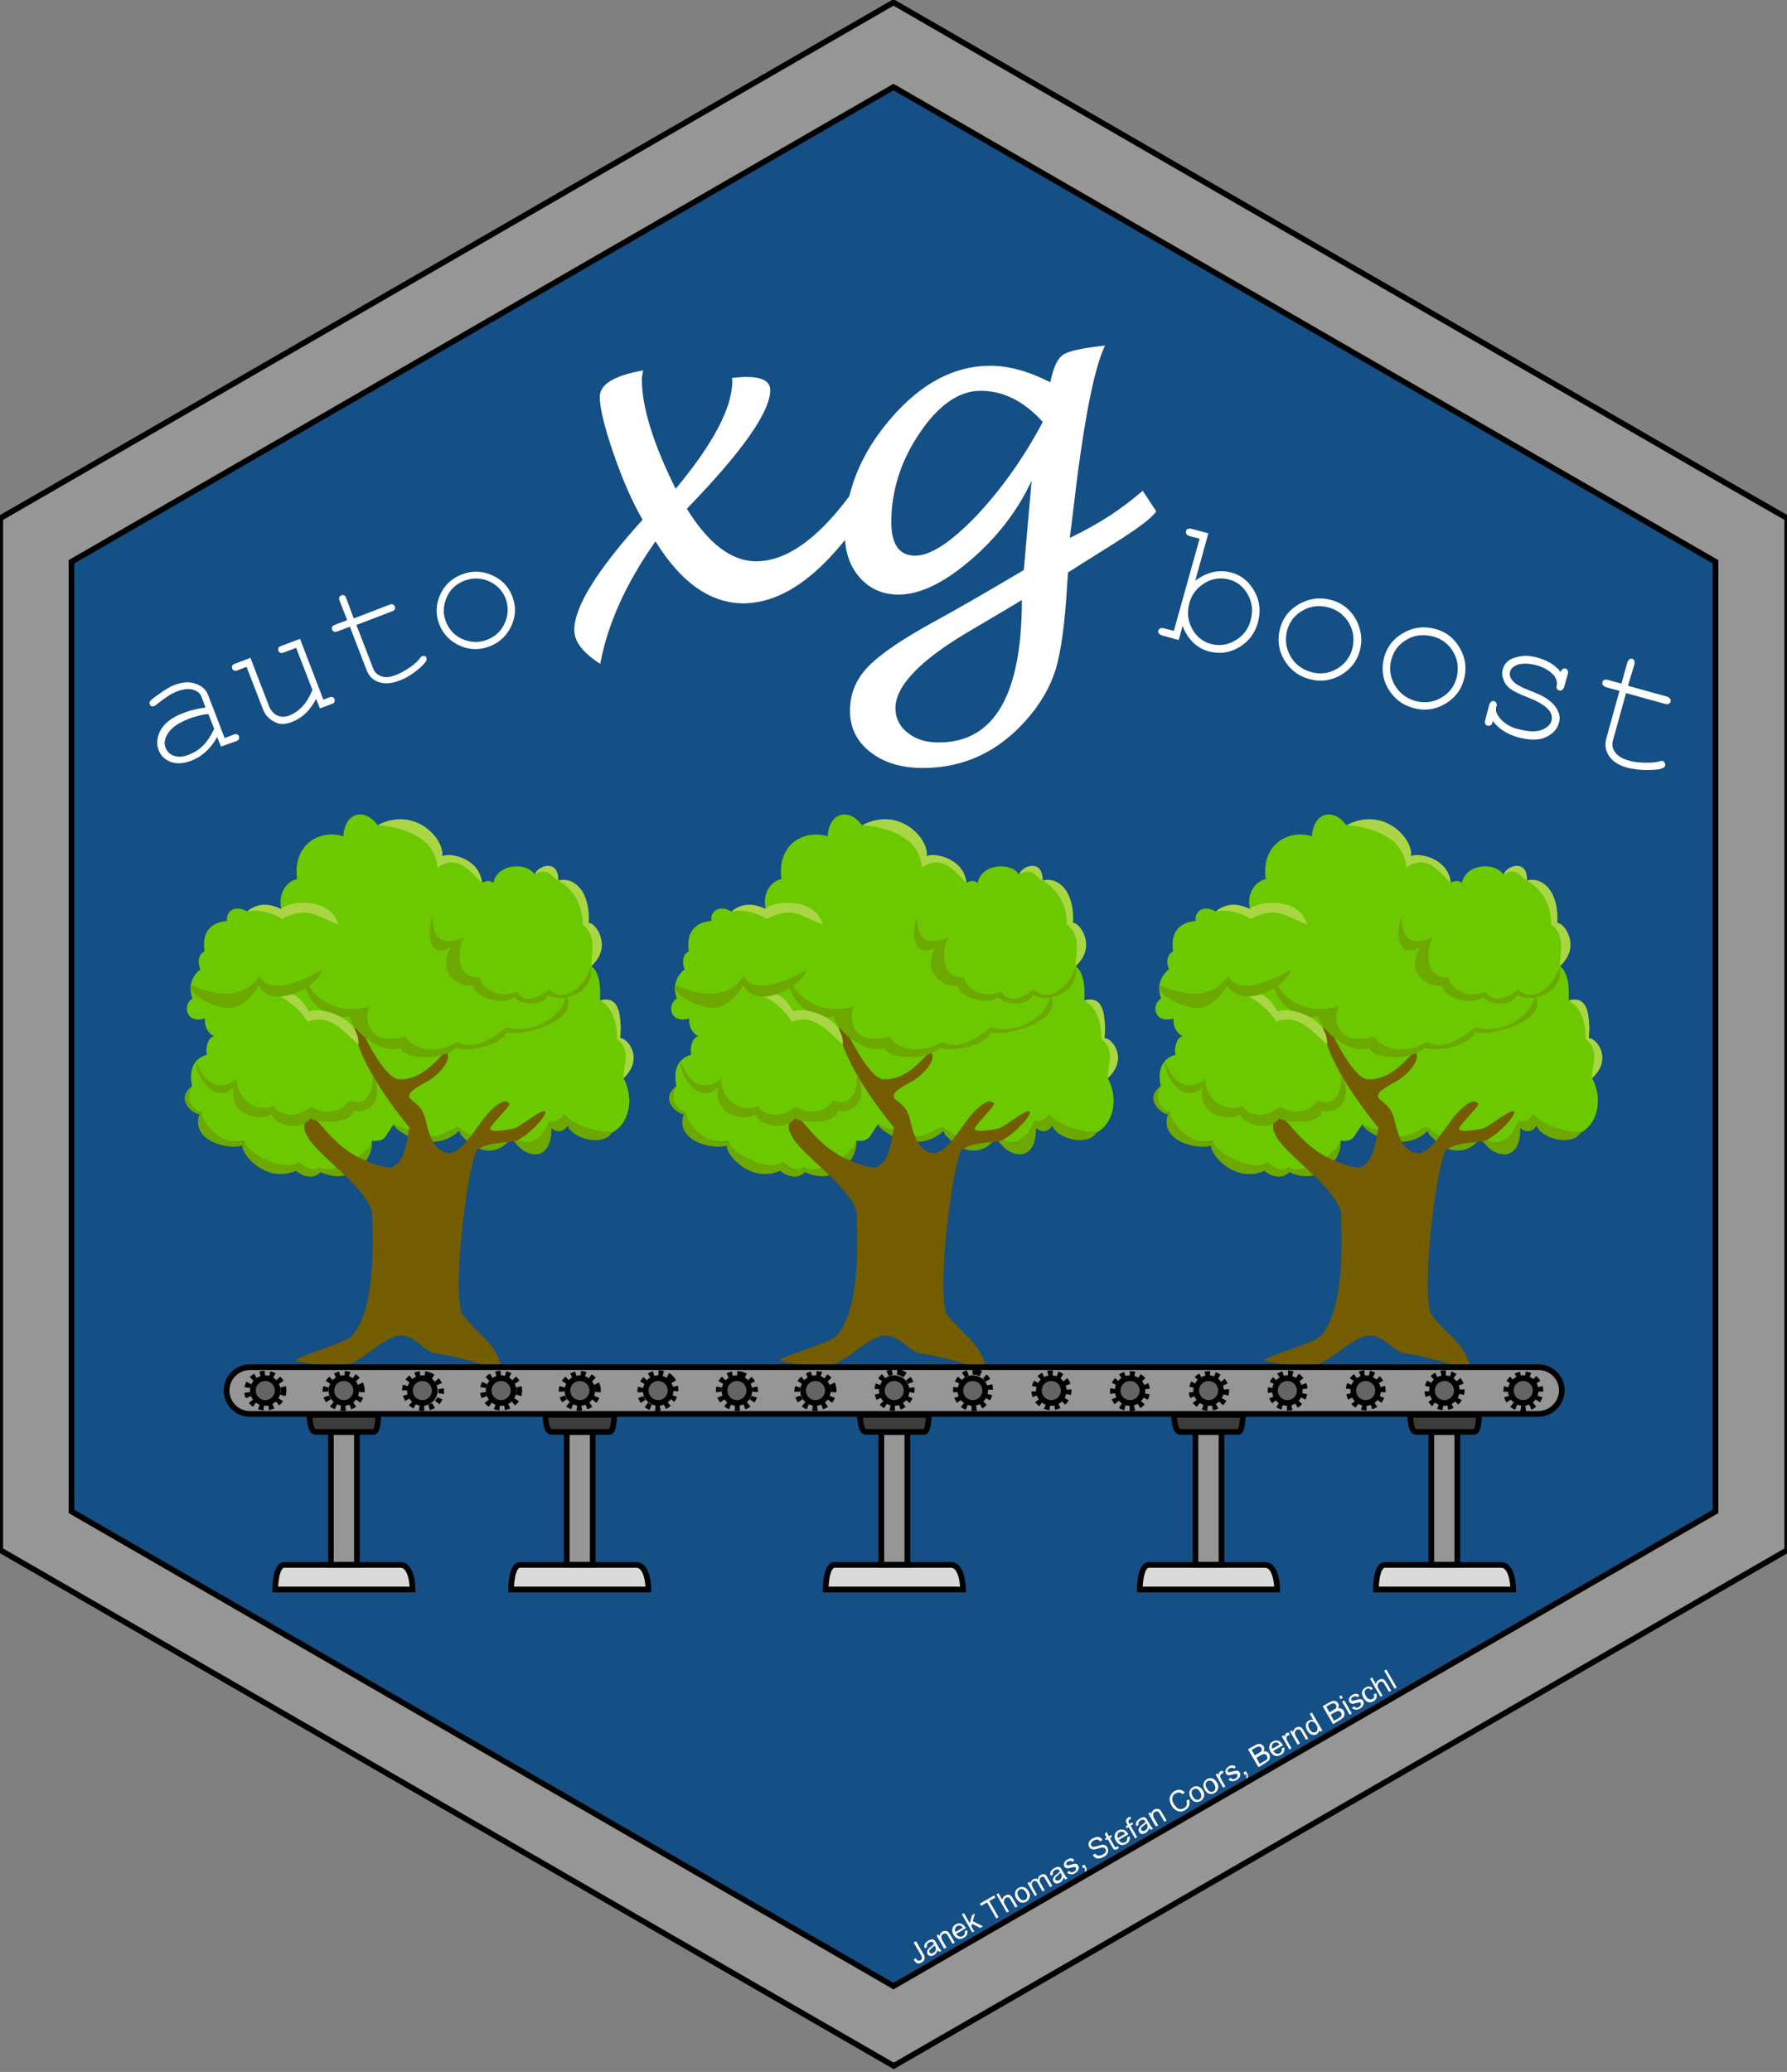 <?xml version="1.0" encoding="utf-8"?>
<svg xmlns="http://www.w3.org/2000/svg" xmlns:xlink="http://www.w3.org/1999/xlink" version="1.1" id="Layer_1" x="0px" y="0px" viewBox="0 0 735 852" style="enable-background:new 0 0 735 852;">
<rect x="0" y="0" width="735" height="852" fill="#808080" stroke="none"/>
<style type="text/css">
	.st0{display:none;clip-path:url(#SVGID_2_);fill:#144F85;}
	.st1{fill:#969696;stroke:#000000;stroke-width:2.34;stroke-miterlimit:10;}
	.st2{enable-background:new    ;}
	.st3{fill:#FFFFFF;}
	.st4{fill:#6CC900;}
	.st5{fill:#6CA800;}
	.st6{fill:#745C00;}
	.st7{fill:#AAD646;}
	.st8{fill:#646464;stroke:#000000;stroke-width:2.34;stroke-miterlimit:10;}
	.st9{fill:none;stroke:#000000;stroke-width:2.339;stroke-miterlimit:10;stroke-dasharray:2;}
	.st10{fill:#DADADA;stroke:#000000;stroke-width:2.34;stroke-miterlimit:10;}
	.st11{fill:#3C3C3B;stroke:#000000;stroke-width:2.34;stroke-miterlimit:10;}
</style>
<title/>
<g>
	<g>
		<g>
			<g>
				<g>
					<defs>
						<polygon id="SVGID_1_" points="367.6,18.3 720.3,220.7 722,628.7 367.5,834.7 15.7,631 16.3,225.3       "/>
					</defs>
					<use xlink:href="#SVGID_1_" style="overflow:visible;fill:#144F85;"/>
					<clipPath id="SVGID_2_">
						<use xlink:href="#SVGID_1_" style="overflow:visible;"/>
					</clipPath>
					<circle class="st0" cx="414.4" cy="428.8" r="442.1"/>
				</g>
			</g>
		</g>
	</g>
</g>
<path class="st1" d="M705.6,196.2L427.8,35.8L367.5,1l-60.3,34.8L29.4,196.2L0.1,213.1v424.3l29.3,16.9l281.3,162.4l56.9,32.8  l56.9-32.8l281.3-162.4l29.3-16.9V213.1L705.6,196.2z M705.6,621.5L367.5,816.7L29.4,621.5V231L367.5,35.8l0,0L705.6,231V621.5z"/>
<g class="st2">
	<path class="st3" d="M375.8,805.8l0.8-0.6c0.4,0.6,0.7,0.9,1,1s0.6,0.1,1-0.1c0.2-0.1,0.4-0.3,0.5-0.5s0.1-0.4,0.1-0.7   c0-0.2-0.2-0.6-0.4-1l-3-5.1l1-0.6l2.9,5.1c0.4,0.6,0.6,1.1,0.6,1.6c0,0.4,0,0.8-0.3,1.2c-0.2,0.4-0.6,0.7-1,0.9   c-0.7,0.4-1.3,0.5-1.8,0.3C376.7,807,376.2,806.5,375.8,805.8z"/>
	<path class="st3" d="M385.7,801.9c-0.2,0.5-0.4,0.9-0.6,1.2s-0.5,0.6-0.9,0.8c-0.6,0.3-1.1,0.5-1.6,0.4s-0.9-0.4-1.1-0.8   c-0.2-0.3-0.2-0.5-0.2-0.8s0.1-0.6,0.2-0.8s0.3-0.5,0.5-0.7s0.4-0.4,0.7-0.6c0.7-0.5,1.2-0.9,1.4-1.3c-0.1-0.1-0.1-0.2-0.1-0.2   c-0.2-0.4-0.5-0.6-0.7-0.6c-0.4-0.1-0.8,0-1.2,0.3c-0.4,0.2-0.7,0.5-0.8,0.8c-0.1,0.3-0.1,0.6,0,1.1l-1,0.4   c-0.1-0.4-0.2-0.8-0.1-1.2c0.1-0.3,0.2-0.7,0.5-1s0.6-0.6,1.1-0.9c0.5-0.3,0.9-0.4,1.2-0.5c0.4-0.1,0.6,0,0.9,0   c0.2,0.1,0.4,0.2,0.6,0.5c0.1,0.1,0.3,0.4,0.5,0.8l0.7,1.2c0.5,0.8,0.8,1.4,1,1.6c0.2,0.2,0.4,0.4,0.6,0.5l-1,0.6   C386,802.4,385.9,802.2,385.7,801.9z M384.4,800c-0.3,0.3-0.7,0.7-1.3,1.2c-0.3,0.3-0.6,0.5-0.7,0.6c-0.1,0.2-0.2,0.3-0.2,0.5   s0,0.3,0.1,0.5s0.3,0.4,0.6,0.4c0.3,0.1,0.6,0,1-0.2s0.6-0.5,0.8-0.8c0.2-0.3,0.3-0.6,0.2-1c0-0.3-0.1-0.6-0.4-1L384.4,800z"/>
	<path class="st3" d="M388.3,801.3l-3.1-5.4l0.8-0.5l0.4,0.8c0.1-0.8,0.5-1.4,1.2-1.9c0.3-0.2,0.7-0.3,1-0.3s0.6,0,0.9,0.1   c0.2,0.1,0.5,0.3,0.7,0.5c0.1,0.2,0.3,0.4,0.6,0.9l1.9,3.3l-0.9,0.5l-1.9-3.3c-0.2-0.4-0.4-0.6-0.6-0.8c-0.2-0.1-0.4-0.2-0.6-0.2   s-0.5,0.1-0.7,0.2c-0.4,0.2-0.7,0.5-0.8,1c-0.1,0.4,0,1,0.4,1.7l1.7,2.9L388.3,801.3z"/>
	<path class="st3" d="M396.8,794.1l1-0.4c0.2,0.6,0.1,1.2-0.1,1.8s-0.7,1-1.3,1.3c-0.8,0.5-1.6,0.6-2.3,0.4   c-0.7-0.2-1.4-0.8-1.9-1.6c-0.5-0.9-0.7-1.7-0.5-2.5s0.6-1.4,1.4-1.8c0.7-0.4,1.5-0.5,2.2-0.3s1.4,0.8,1.9,1.7   c0,0.1,0.1,0.1,0.1,0.2l-4,2.3c0.4,0.6,0.8,0.9,1.3,1.1s0.9,0.1,1.4-0.2c0.3-0.2,0.6-0.4,0.7-0.8   C396.9,795,396.9,794.6,396.8,794.1z M393,794.4l3-1.7c-0.3-0.4-0.6-0.7-0.9-0.8c-0.5-0.2-1-0.1-1.4,0.1c-0.4,0.2-0.7,0.6-0.8,1   C392.7,793.4,392.7,793.9,393,794.4z"/>
	<path class="st3" d="M399.9,794.6l-4.3-7.4l0.9-0.5l2.4,4.2l0.9-3.4l1.2-0.7l-0.9,3.2l4.2,2.1l-1.1,0.7l-3.4-1.7l-0.3,1l1.2,2.1   L399.9,794.6z"/>
	<path class="st3" d="M409.8,788.9l-3.8-6.6l-2.5,1.4l-0.5-0.9l5.9-3.4l0.5,0.9l-2.5,1.4l3.8,6.6L409.8,788.9z"/>
	<path class="st3" d="M414.1,786.4l-4.3-7.4l0.9-0.5l1.5,2.7c0.1-0.7,0.5-1.3,1.2-1.7c0.4-0.2,0.8-0.4,1.2-0.4c0.4,0,0.7,0.1,1,0.3   s0.6,0.6,0.9,1.1l2,3.4l-0.9,0.5l-2-3.4c-0.3-0.5-0.6-0.7-0.9-0.8s-0.7,0-1,0.2s-0.5,0.4-0.6,0.7c-0.2,0.3-0.2,0.6-0.2,0.9   s0.2,0.7,0.4,1.1l1.7,2.9L414.1,786.4z"/>
	<path class="st3" d="M418,780.6c-0.6-1-0.7-1.9-0.4-2.7c0.2-0.7,0.7-1.2,1.3-1.6c0.7-0.4,1.5-0.5,2.2-0.3c0.8,0.2,1.4,0.8,1.9,1.6   c0.4,0.7,0.6,1.3,0.6,1.8s-0.1,1-0.4,1.5c-0.3,0.4-0.6,0.8-1.1,1.1c-0.8,0.4-1.5,0.5-2.2,0.3C419.2,782.1,418.6,781.5,418,780.6z    M419,780c0.4,0.7,0.8,1.1,1.3,1.3s1,0.1,1.4-0.1c0.5-0.3,0.7-0.7,0.8-1.2c0.1-0.5-0.1-1.1-0.5-1.8s-0.8-1.1-1.3-1.3   s-1-0.1-1.4,0.1c-0.5,0.3-0.7,0.7-0.8,1.2C418.4,778.7,418.6,779.3,419,780z"/>
	<path class="st3" d="M425.7,779.7l-3.1-5.4l0.8-0.5l0.4,0.8c0-0.4,0.1-0.7,0.3-1c0.2-0.3,0.5-0.6,0.8-0.8c0.4-0.2,0.8-0.3,1.1-0.3   c0.4,0,0.7,0.1,0.9,0.4c0.1-0.9,0.4-1.5,1.1-1.9c0.5-0.3,1-0.4,1.5-0.3c0.5,0.1,0.9,0.5,1.2,1.1l2.1,3.7l-0.9,0.5l-2-3.4   c-0.2-0.4-0.4-0.6-0.5-0.7c-0.2-0.1-0.3-0.2-0.5-0.2s-0.4,0-0.6,0.2c-0.4,0.2-0.6,0.5-0.7,0.9s0,0.9,0.3,1.4l1.8,3.1l-0.9,0.5   l-2-3.5c-0.2-0.4-0.5-0.7-0.8-0.8s-0.6-0.1-0.9,0.1c-0.3,0.1-0.5,0.4-0.6,0.6c-0.1,0.3-0.2,0.6-0.1,0.9s0.2,0.7,0.5,1.2l1.6,2.8   L425.7,779.7z"/>
	<path class="st3" d="M437.5,772.1c-0.2,0.5-0.4,0.9-0.6,1.2s-0.5,0.6-0.9,0.8c-0.6,0.3-1.1,0.5-1.6,0.4s-0.9-0.4-1.1-0.8   c-0.2-0.3-0.2-0.5-0.2-0.8s0.1-0.6,0.2-0.8s0.3-0.5,0.5-0.7s0.4-0.4,0.7-0.6c0.7-0.5,1.2-0.9,1.4-1.3c-0.1-0.1-0.1-0.2-0.1-0.2   c-0.2-0.4-0.5-0.6-0.7-0.6c-0.4-0.1-0.8,0-1.2,0.3c-0.4,0.2-0.7,0.5-0.8,0.8c-0.1,0.3-0.1,0.6,0,1.1l-1,0.4   c-0.1-0.4-0.2-0.8-0.1-1.2c0.1-0.3,0.2-0.7,0.5-1s0.6-0.6,1.1-0.9c0.5-0.3,0.9-0.4,1.2-0.5c0.4-0.1,0.6,0,0.9,0   c0.2,0.1,0.4,0.2,0.6,0.5c0.1,0.1,0.3,0.4,0.5,0.8l0.7,1.2c0.5,0.8,0.8,1.4,1,1.6c0.2,0.2,0.4,0.4,0.6,0.5l-1,0.6   C437.9,772.5,437.7,772.3,437.5,772.1z M436.2,770.1c-0.3,0.3-0.7,0.7-1.3,1.2c-0.3,0.3-0.6,0.5-0.7,0.6c-0.1,0.2-0.2,0.3-0.2,0.5   s0,0.3,0.1,0.5s0.3,0.4,0.6,0.4c0.3,0.1,0.6,0,1-0.2s0.6-0.5,0.8-0.8c0.2-0.3,0.3-0.6,0.2-1c0-0.3-0.1-0.6-0.4-1L436.2,770.1z"/>
	<path class="st3" d="M438.9,770l0.8-0.7c0.3,0.3,0.6,0.5,0.9,0.6s0.7,0,1.1-0.3c0.4-0.2,0.7-0.5,0.8-0.8c0.1-0.3,0.1-0.5,0-0.8   c-0.1-0.2-0.3-0.3-0.5-0.3s-0.5,0.1-1.1,0.2c-0.8,0.2-1.3,0.3-1.6,0.4c-0.3,0-0.6,0-0.9-0.2c-0.3-0.1-0.5-0.3-0.6-0.6   c-0.1-0.2-0.2-0.5-0.2-0.8s0-0.5,0.2-0.8c0.1-0.2,0.2-0.4,0.4-0.6c0.2-0.2,0.4-0.4,0.7-0.6c0.4-0.2,0.8-0.4,1.2-0.5   c0.4-0.1,0.7,0,1,0.1s0.5,0.3,0.8,0.7l-0.8,0.6c-0.2-0.3-0.4-0.4-0.7-0.4c-0.3,0-0.6,0-1,0.2s-0.7,0.5-0.8,0.7   c-0.1,0.2-0.1,0.5,0,0.6s0.2,0.2,0.3,0.3c0.1,0.1,0.3,0.1,0.5,0c0.1,0,0.4-0.1,0.9-0.2c0.7-0.2,1.3-0.3,1.6-0.4s0.6,0,0.9,0.1   s0.5,0.3,0.7,0.7c0.2,0.3,0.3,0.6,0.2,1s-0.2,0.7-0.4,1.1c-0.3,0.3-0.6,0.6-1,0.9c-0.7,0.4-1.3,0.6-1.9,0.5S439.3,770.5,438.9,770z   "/>
	<path class="st3" d="M445.6,768.3l-0.6-1l1-0.6l0.6,1c0.2,0.4,0.3,0.7,0.3,1s-0.1,0.6-0.3,0.9l-0.5-0.2c0.1-0.2,0.2-0.4,0.2-0.6   s-0.1-0.5-0.3-0.8L445.6,768.3z"/>
	<path class="st3" d="M449.5,762.8l0.9-0.6c0.3,0.3,0.5,0.6,0.8,0.7s0.7,0.2,1.1,0.1c0.4,0,0.8-0.2,1.3-0.4c0.4-0.2,0.7-0.5,0.9-0.7   s0.3-0.6,0.4-0.8c0-0.3,0-0.5-0.2-0.8c-0.1-0.2-0.3-0.4-0.6-0.5c-0.2-0.1-0.5-0.1-0.9-0.1c-0.2,0-0.8,0.2-1.5,0.4s-1.3,0.4-1.7,0.4   c-0.5,0-0.9-0.1-1.2-0.2c-0.3-0.2-0.6-0.4-0.8-0.8c-0.2-0.4-0.3-0.8-0.3-1.2s0.2-0.9,0.5-1.3s0.7-0.8,1.2-1   c0.6-0.3,1.1-0.5,1.6-0.6s1,0,1.4,0.2s0.8,0.5,1,1l-0.9,0.6c-0.3-0.4-0.7-0.7-1.1-0.8s-0.9,0.1-1.5,0.4c-0.6,0.3-1,0.7-1.1,1.1   c-0.1,0.4-0.1,0.7,0,1c0.2,0.3,0.4,0.4,0.7,0.5c0.3,0.1,0.9,0,1.8-0.3s1.5-0.4,1.9-0.5c0.5-0.1,1,0,1.4,0.2s0.7,0.5,0.9,0.9   c0.2,0.4,0.3,0.8,0.3,1.3s-0.2,0.9-0.5,1.4s-0.7,0.8-1.3,1.1c-0.7,0.4-1.3,0.6-1.9,0.7c-0.6,0.1-1.1,0-1.6-0.3   C450.2,763.7,449.8,763.3,449.5,762.8z"/>
	<path class="st3" d="M459.6,759.1l0.6,0.7c-0.2,0.2-0.4,0.4-0.6,0.5c-0.3,0.2-0.6,0.3-0.9,0.3c-0.2,0-0.5-0.1-0.6-0.2   c-0.2-0.1-0.4-0.5-0.7-1l-1.8-3.1l-0.7,0.4l-0.4-0.7l0.7-0.4l-0.8-1.3l0.6-1.1l1.1,1.9l0.9-0.5l0.4,0.7l-0.9,0.5l1.8,3.2   c0.2,0.3,0.3,0.4,0.3,0.5s0.2,0.1,0.3,0.1c0.1,0,0.2,0,0.4-0.1C459.3,759.3,459.4,759.2,459.6,759.1z"/>
	<path class="st3" d="M463.6,755.5l1-0.4c0.2,0.6,0.1,1.2-0.1,1.8c-0.2,0.5-0.7,1-1.3,1.3c-0.8,0.5-1.6,0.6-2.3,0.4   s-1.4-0.8-1.9-1.6c-0.5-0.9-0.7-1.7-0.5-2.5s0.6-1.4,1.4-1.8c0.7-0.4,1.5-0.5,2.2-0.3s1.4,0.8,1.9,1.7c0,0.1,0.1,0.1,0.1,0.2   l-4,2.3c0.4,0.6,0.8,0.9,1.3,1.1c0.5,0.1,0.9,0.1,1.4-0.2c0.3-0.2,0.6-0.4,0.7-0.8S463.7,756,463.6,755.5z M459.8,755.8l3-1.7   c-0.3-0.4-0.6-0.7-0.9-0.8c-0.5-0.2-1-0.1-1.4,0.1c-0.4,0.2-0.7,0.6-0.8,1C459.5,754.8,459.5,755.3,459.8,755.8z"/>
	<path class="st3" d="M466.9,756l-2.7-4.7l-0.8,0.5L463,751l0.8-0.5l-0.3-0.6c-0.2-0.4-0.3-0.7-0.4-0.9c0-0.3,0-0.6,0.1-0.8   s0.4-0.5,0.8-0.8c0.3-0.1,0.6-0.3,0.9-0.4l0.3,0.9c-0.2,0.1-0.4,0.2-0.6,0.3c-0.3,0.2-0.4,0.3-0.5,0.5c0,0.2,0,0.4,0.2,0.8l0.3,0.5   l1.1-0.6l0.4,0.7l-1.1,0.6l2.7,4.7L466.9,756z"/>
	<path class="st3" d="M472.7,751.7c-0.2,0.5-0.4,0.9-0.6,1.2s-0.5,0.6-0.9,0.8c-0.6,0.3-1.1,0.5-1.6,0.4s-0.9-0.4-1.1-0.8   c-0.2-0.3-0.2-0.5-0.2-0.8s0-0.6,0.2-0.8c0.1-0.2,0.3-0.5,0.5-0.7s0.4-0.4,0.7-0.6c0.7-0.5,1.2-0.9,1.4-1.3   c-0.1-0.1-0.1-0.2-0.1-0.2c-0.2-0.4-0.5-0.6-0.7-0.6c-0.4-0.1-0.8,0-1.2,0.3c-0.4,0.2-0.7,0.5-0.8,0.8c-0.1,0.3-0.1,0.6,0,1.1   l-1,0.4c-0.1-0.4-0.2-0.8-0.1-1.2c0.1-0.3,0.2-0.7,0.5-1s0.6-0.6,1.1-0.9c0.5-0.3,0.9-0.4,1.2-0.5c0.3-0.1,0.6,0,0.9,0   c0.2,0.1,0.4,0.2,0.6,0.5c0.1,0.1,0.3,0.4,0.5,0.8l0.7,1.2c0.5,0.8,0.8,1.4,1,1.6c0.2,0.2,0.4,0.4,0.6,0.5l-1,0.6   C473.1,752.1,472.9,752,472.7,751.7z M471.5,749.7c-0.3,0.3-0.7,0.7-1.3,1.2c-0.3,0.3-0.6,0.5-0.7,0.6c-0.1,0.2-0.2,0.3-0.2,0.5   s0,0.3,0.1,0.5s0.4,0.4,0.6,0.4c0.3,0.1,0.6,0,1-0.2s0.6-0.5,0.8-0.8c0.2-0.3,0.3-0.6,0.2-1c0-0.3-0.1-0.6-0.4-1L471.5,749.7z"/>
	<path class="st3" d="M475.4,751.1l-3.1-5.4l0.8-0.5l0.4,0.8c0.1-0.8,0.5-1.4,1.2-1.9c0.3-0.2,0.7-0.3,1-0.3s0.6,0,0.9,0.1   c0.2,0.1,0.5,0.3,0.7,0.5c0.1,0.2,0.3,0.4,0.6,0.9l1.9,3.3l-0.9,0.5l-1.9-3.3c-0.2-0.4-0.4-0.6-0.6-0.8c-0.2-0.1-0.4-0.2-0.6-0.2   s-0.5,0.1-0.7,0.2c-0.4,0.2-0.7,0.5-0.8,1c-0.1,0.4,0,1,0.4,1.7l1.7,2.9L475.4,751.1z"/>
	<path class="st3" d="M488,740.3l1.1-0.3c0.3,0.9,0.2,1.8,0,2.5c-0.3,0.7-0.8,1.3-1.6,1.8c-0.8,0.5-1.5,0.7-2.2,0.6   c-0.7,0-1.3-0.3-2-0.8s-1.1-1.1-1.5-1.8c-0.4-0.8-0.7-1.5-0.7-2.3c0-0.7,0.1-1.4,0.5-2s0.9-1.1,1.5-1.5c0.7-0.4,1.5-0.6,2.2-0.5   s1.4,0.4,2,1l-0.8,0.8c-0.5-0.4-1-0.7-1.4-0.7c-0.5-0.1-1,0.1-1.5,0.3c-0.6,0.3-1,0.7-1.2,1.2s-0.3,1-0.2,1.6   c0.1,0.6,0.3,1.1,0.6,1.6c0.4,0.6,0.8,1.1,1.2,1.5s0.9,0.6,1.5,0.6s1-0.1,1.5-0.4c0.6-0.3,0.9-0.7,1.1-1.3   C488.2,741.7,488.2,741,488,740.3z"/>
	<path class="st3" d="M489.7,739.2c-0.6-1-0.7-1.9-0.4-2.7c0.2-0.7,0.7-1.2,1.3-1.6c0.7-0.4,1.5-0.5,2.2-0.3   c0.8,0.2,1.4,0.8,1.9,1.6c0.4,0.7,0.6,1.3,0.6,1.8s-0.1,1-0.4,1.5c-0.3,0.4-0.6,0.8-1.1,1.1c-0.8,0.4-1.5,0.5-2.2,0.3   C490.8,740.7,490.2,740.2,489.7,739.2z M490.6,738.7c0.4,0.7,0.8,1.1,1.3,1.3s1,0.1,1.4-0.1c0.5-0.3,0.7-0.7,0.8-1.2   c0.1-0.5-0.1-1.1-0.5-1.8s-0.8-1.1-1.3-1.3s-1-0.1-1.4,0.1c-0.5,0.3-0.7,0.7-0.8,1.2C490.1,737.4,490.2,738,490.6,738.7z"/>
	<path class="st3" d="M495.5,735.9c-0.6-1-0.7-1.9-0.4-2.7c0.2-0.7,0.7-1.2,1.3-1.6c0.7-0.4,1.5-0.5,2.2-0.3   c0.8,0.2,1.4,0.8,1.9,1.6c0.4,0.7,0.6,1.3,0.6,1.8s-0.1,1-0.4,1.5c-0.3,0.4-0.6,0.8-1.1,1.1c-0.8,0.4-1.5,0.5-2.2,0.3   C496.6,737.4,496,736.8,495.5,735.9z M496.4,735.4c0.4,0.7,0.8,1.1,1.3,1.3s1,0.1,1.4-0.1c0.5-0.3,0.7-0.7,0.8-1.2   c0.1-0.5-0.1-1.1-0.5-1.8s-0.8-1.1-1.3-1.3s-1-0.1-1.4,0.1c-0.5,0.3-0.7,0.7-0.8,1.2C495.8,734.1,496,734.7,496.4,735.4z"/>
	<path class="st3" d="M503.1,735.1l-3.1-5.4l0.8-0.5l0.5,0.8c0-0.5,0-0.9,0.1-1.1s0.3-0.4,0.5-0.5c0.3-0.2,0.7-0.3,1.1-0.2l0.2,1   c-0.3,0-0.6,0.1-0.8,0.2c-0.2,0.1-0.3,0.3-0.4,0.5s-0.1,0.4-0.1,0.7c0.1,0.4,0.2,0.8,0.5,1.2l1.6,2.8L503.1,735.1z"/>
	<path class="st3" d="M505.3,731.7l0.8-0.7c0.3,0.3,0.6,0.5,0.9,0.6s0.7,0,1.1-0.3c0.4-0.2,0.7-0.5,0.8-0.8c0.1-0.3,0.1-0.5,0-0.8   c-0.1-0.2-0.3-0.3-0.5-0.3s-0.5,0.1-1.1,0.2c-0.8,0.2-1.3,0.3-1.6,0.4s-0.6,0-0.9-0.2c-0.3-0.1-0.5-0.3-0.6-0.6   c-0.1-0.2-0.2-0.5-0.2-0.8s0-0.5,0.2-0.8c0.1-0.2,0.2-0.4,0.4-0.6c0.2-0.2,0.4-0.4,0.7-0.6c0.4-0.2,0.8-0.4,1.2-0.5   c0.4-0.1,0.7,0,1,0.1s0.5,0.3,0.8,0.7l-0.8,0.6c-0.2-0.3-0.4-0.4-0.7-0.4c-0.3,0-0.6,0-1,0.2s-0.7,0.5-0.8,0.7   c-0.1,0.2-0.1,0.5,0,0.6s0.2,0.2,0.3,0.3c0.1,0.1,0.3,0.1,0.5,0c0.1,0,0.4-0.1,0.9-0.2c0.7-0.2,1.3-0.3,1.6-0.4   c0.3,0,0.6,0,0.9,0.1s0.5,0.3,0.7,0.7c0.2,0.3,0.3,0.6,0.2,1c0,0.4-0.2,0.7-0.4,1.1s-0.6,0.6-1,0.9c-0.7,0.4-1.3,0.6-1.9,0.5   C506.2,732.5,505.7,732.2,505.3,731.7z"/>
	<path class="st3" d="M512,729.9l-0.6-1l1-0.6l0.6,1c0.2,0.4,0.3,0.7,0.3,1s-0.1,0.6-0.3,0.9l-0.5-0.2c0.1-0.2,0.2-0.4,0.2-0.6   s-0.1-0.5-0.3-0.8L512,729.9z"/>
	<path class="st3" d="M517.6,726.7l-4.3-7.4l2.8-1.6c0.6-0.3,1.1-0.5,1.5-0.6c0.4,0,0.8,0,1.2,0.2s0.7,0.5,0.9,0.8s0.3,0.7,0.3,1   c0,0.4-0.1,0.8-0.4,1.1c0.5-0.1,1-0.1,1.4,0.1c0.4,0.2,0.8,0.5,1,0.9c0.2,0.3,0.3,0.7,0.3,1.1c0,0.4,0,0.7-0.1,1s-0.3,0.6-0.6,0.8   c-0.3,0.3-0.7,0.5-1.1,0.8L517.6,726.7z M516.1,721.8l1.6-0.9c0.4-0.3,0.7-0.5,0.9-0.6c0.2-0.2,0.3-0.5,0.4-0.7   c0-0.2,0-0.5-0.2-0.8c-0.1-0.2-0.3-0.4-0.6-0.5c-0.2-0.1-0.5-0.2-0.7-0.1s-0.7,0.2-1.2,0.5l-1.5,0.9L516.1,721.8z M518.1,725.3   l1.9-1.1c0.3-0.2,0.5-0.3,0.7-0.4c0.2-0.2,0.4-0.3,0.5-0.5s0.1-0.4,0.1-0.6c0-0.2-0.1-0.5-0.2-0.7c-0.2-0.3-0.4-0.5-0.6-0.6   c-0.3-0.1-0.5-0.2-0.8-0.1c-0.3,0.1-0.7,0.2-1.2,0.5l-1.7,1L518.1,725.3z"/>
	<path class="st3" d="M527.2,718.9l1-0.4c0.2,0.6,0.1,1.2-0.1,1.8s-0.7,1-1.3,1.3c-0.8,0.5-1.6,0.6-2.3,0.4s-1.4-0.8-1.9-1.6   c-0.5-0.9-0.7-1.7-0.5-2.5s0.6-1.4,1.4-1.8c0.7-0.4,1.5-0.5,2.2-0.3s1.4,0.8,1.9,1.7c0,0.1,0.1,0.1,0.1,0.2l-4,2.3   c0.4,0.6,0.8,0.9,1.3,1.1c0.5,0.1,0.9,0.1,1.4-0.2c0.3-0.2,0.6-0.4,0.7-0.8C527.2,719.7,527.3,719.3,527.2,718.9z M523.3,719.1   l3-1.7c-0.3-0.4-0.6-0.7-0.9-0.8c-0.5-0.2-1-0.1-1.4,0.1c-0.4,0.2-0.7,0.6-0.8,1C523,718.2,523.1,718.6,523.3,719.1z"/>
	<path class="st3" d="M530.3,719.4l-3.1-5.4l0.8-0.5l0.5,0.8c0-0.5,0-0.9,0.1-1.1s0.3-0.4,0.5-0.5c0.3-0.2,0.7-0.3,1.1-0.2l0.2,1   c-0.3,0-0.6,0.1-0.8,0.2c-0.2,0.1-0.3,0.3-0.4,0.5c-0.1,0.2-0.1,0.4-0.1,0.7c0.1,0.4,0.2,0.8,0.5,1.2l1.6,2.8L530.3,719.4z"/>
	<path class="st3" d="M533.7,717.4l-3.1-5.4l0.8-0.5l0.4,0.8c0.1-0.8,0.5-1.4,1.2-1.9c0.3-0.2,0.7-0.3,1-0.3s0.6,0,0.9,0.1   c0.2,0.1,0.5,0.3,0.7,0.5c0.1,0.2,0.3,0.4,0.6,0.9l1.9,3.3l-0.9,0.5l-1.9-3.3c-0.2-0.4-0.4-0.6-0.6-0.8c-0.2-0.1-0.4-0.2-0.6-0.2   s-0.5,0.1-0.7,0.2c-0.4,0.2-0.7,0.5-0.8,1c-0.1,0.4,0,1,0.4,1.7l1.7,2.9L533.7,717.4z"/>
	<path class="st3" d="M543,712.1l-0.4-0.7c0,0.7-0.4,1.3-1,1.7c-0.4,0.2-0.9,0.4-1.4,0.3c-0.5,0-1-0.2-1.4-0.5s-0.8-0.7-1.1-1.3   c-0.3-0.5-0.5-1.1-0.6-1.6s0-1,0.2-1.5c0.2-0.4,0.6-0.8,1-1c0.3-0.2,0.7-0.3,1-0.3s0.6,0,0.9,0.2l-1.5-2.7l0.9-0.5l4.3,7.4   L543,712.1z M538.6,711c0.4,0.7,0.8,1.1,1.3,1.3s0.9,0.1,1.3-0.1c0.4-0.2,0.6-0.6,0.7-1.1s-0.1-1.1-0.4-1.7   c-0.4-0.7-0.9-1.2-1.4-1.4s-0.9-0.2-1.3,0.1c-0.4,0.2-0.6,0.6-0.7,1.1C538,709.7,538.2,710.3,538.6,711z"/>
	<path class="st3" d="M548.3,709l-4.3-7.4l2.8-1.6c0.6-0.3,1.1-0.5,1.5-0.6c0.4,0,0.8,0,1.2,0.2s0.7,0.5,0.9,0.8s0.3,0.7,0.3,1   s-0.1,0.8-0.4,1.1c0.5-0.1,1-0.1,1.4,0.1c0.4,0.2,0.8,0.5,1,0.9c0.2,0.3,0.3,0.7,0.3,1.1c0,0.4,0,0.7-0.1,1s-0.3,0.6-0.6,0.8   c-0.3,0.3-0.7,0.5-1.1,0.8L548.3,709z M546.8,704.1l1.6-0.9c0.4-0.3,0.7-0.5,0.9-0.6c0.2-0.2,0.3-0.5,0.4-0.7c0-0.2,0-0.5-0.2-0.8   c-0.1-0.2-0.3-0.4-0.6-0.6c-0.2-0.1-0.5-0.2-0.7-0.1c-0.3,0.1-0.7,0.2-1.2,0.5l-1.5,0.9L546.8,704.1z M548.7,707.6l1.9-1.1   c0.3-0.2,0.5-0.3,0.6-0.4c0.2-0.2,0.4-0.3,0.5-0.5s0.1-0.4,0.1-0.6c0-0.2-0.1-0.5-0.2-0.7c-0.2-0.3-0.4-0.5-0.6-0.6   c-0.3-0.1-0.5-0.2-0.8-0.1c-0.3,0.1-0.7,0.2-1.2,0.5l-1.7,1L548.7,707.6z"/>
	<path class="st3" d="M551.4,698.7l-0.6-1.1l0.9-0.5l0.6,1.1L551.4,698.7z M555.1,705.1l-3.1-5.4l0.9-0.5l3.1,5.4L555.1,705.1z"/>
	<path class="st3" d="M556.1,702.3l0.8-0.7c0.3,0.3,0.6,0.5,0.9,0.6c0.3,0.1,0.7,0,1.1-0.3c0.4-0.2,0.7-0.5,0.8-0.8s0.1-0.5,0-0.8   c-0.1-0.2-0.3-0.3-0.5-0.3s-0.5,0.1-1.1,0.2c-0.8,0.2-1.3,0.3-1.6,0.4c-0.3,0-0.6,0-0.9-0.2c-0.3-0.1-0.5-0.3-0.6-0.6   c-0.1-0.2-0.2-0.5-0.2-0.8s0-0.5,0.2-0.8c0.1-0.2,0.2-0.4,0.4-0.6c0.2-0.2,0.4-0.4,0.7-0.6c0.4-0.2,0.8-0.4,1.2-0.5s0.7,0,1,0.1   s0.5,0.3,0.8,0.7l-0.8,0.6c-0.2-0.3-0.4-0.4-0.7-0.4s-0.6,0-1,0.2s-0.7,0.5-0.8,0.7s-0.1,0.5,0,0.6s0.2,0.2,0.3,0.3s0.3,0.1,0.5,0   c0.1,0,0.4-0.1,0.9-0.2c0.7-0.2,1.3-0.3,1.6-0.4c0.3,0,0.6,0,0.9,0.1c0.3,0.1,0.5,0.3,0.7,0.7c0.2,0.3,0.3,0.6,0.2,1   c0,0.4-0.2,0.7-0.4,1.1c-0.3,0.3-0.6,0.6-1,0.9c-0.7,0.4-1.3,0.6-1.9,0.5S556.6,702.9,556.1,702.3z"/>
	<path class="st3" d="M565,696.7l1-0.4c0.3,0.7,0.3,1.3,0.1,1.9c-0.2,0.6-0.6,1-1.2,1.4c-0.7,0.4-1.5,0.5-2.2,0.3s-1.3-0.8-1.9-1.7   c-0.3-0.6-0.5-1.1-0.6-1.7c-0.1-0.5,0-1,0.3-1.5c0.3-0.4,0.6-0.8,1.1-1.1c0.6-0.3,1.2-0.5,1.7-0.4s1,0.4,1.4,0.8l-0.8,0.6   c-0.3-0.3-0.6-0.5-0.9-0.6c-0.3-0.1-0.6,0-0.9,0.2c-0.5,0.3-0.7,0.6-0.8,1.1s0.1,1.1,0.5,1.8s0.9,1.2,1.3,1.3   c0.5,0.2,0.9,0.1,1.4-0.1c0.4-0.2,0.6-0.5,0.7-0.8C565.3,697.7,565.2,697.2,565,696.7z"/>
	<path class="st3" d="M567.8,697.7l-4.3-7.4l0.9-0.5l1.5,2.7c0.1-0.7,0.5-1.3,1.2-1.7c0.4-0.2,0.8-0.4,1.2-0.4s0.7,0.1,1,0.3   s0.6,0.6,0.9,1.1l2,3.4l-0.9,0.5l-2-3.4c-0.3-0.5-0.6-0.7-0.9-0.8c-0.3-0.1-0.7,0-1,0.2s-0.5,0.4-0.6,0.7c-0.2,0.3-0.2,0.6-0.2,0.9   s0.2,0.7,0.4,1.1l1.7,2.9L567.8,697.7z"/>
	<path class="st3" d="M573.6,694.4l-4.3-7.4l0.9-0.5l4.3,7.4L573.6,694.4z"/>
</g>
<g>
	<path class="st3" d="M90.9,307l-1.6-3.9c-2.6,4.7-6.2,8-10.6,9.7c-3.2,1.2-6,1.4-8.5,0.5c-2.5-1-4.1-2.5-5-5   c-1-2.6-0.6-5.3,0.9-8.2c1.7-2.8,4.7-5.2,9.3-6.9c1.2-0.4,2.6-1,4.1-1.3c1.5-0.4,3.2-0.7,5-1l-1.6-4.3c-0.5-1.5-1.7-2.4-3.5-3   c-1.8-0.5-4-0.3-6.8,0.8c-2.1,0.8-4.7,2.5-8.1,5.2c-0.5,0.5-1,0.7-1.2,0.8c-0.3,0.1-0.7,0.1-1,0c-0.4-0.1-0.6-0.4-0.7-0.8   c-0.1-0.3-0.2-0.7,0-1c0.1-0.4,1.2-1.4,3.1-2.7c3-2.2,5.3-3.6,7-4.2c3.3-1.3,6.4-1.5,8.9-0.5c2.5,0.9,4.2,2.4,5,4.6l6.8,17.7   l3.6-1.4c0.7-0.3,1.2-0.3,1.5-0.1c0.4,0.1,0.7,0.4,0.8,0.8c0.1,0.4,0.1,0.8,0,1.1s-0.6,0.7-1.2,0.9L90.9,307z M85.7,293.6   c-1.4,0.1-2.9,0.4-4.3,0.8c-1.5,0.4-3,0.8-4.5,1.5c-3.9,1.6-6.6,3.5-8.1,6.1c-1.1,2-1.4,3.7-0.7,5.5c0.7,1.6,1.8,2.8,3.5,3.3   c1.7,0.6,3.8,0.5,6.1-0.5c2.4-0.9,4.3-2.2,5.9-3.8c1.6-1.6,3.2-4,4.5-6.8L85.7,293.6z"/>
	<path class="st3" d="M131.6,291.3l-1.6-3.9c-2.4,4.7-5.7,7.9-10,9.5c-2.6,1-4.8,1.1-6.8,0.1c-2.5-1.2-4.2-3-5.1-5.5l-6.7-17.3   l-3.6,1.4c-0.7,0.3-1.2,0.3-1.5,0.1c-0.4-0.1-0.7-0.4-0.8-0.8c-0.1-0.4-0.1-0.8,0-1.1c0.1-0.4,0.6-0.7,1.2-0.9l6.3-2.4l7.7,20   c0.7,1.7,1.8,2.9,3.3,3.7c1.5,0.7,3.1,0.7,4.8,0.1c4.3-1.6,7.6-5.3,9.7-10.6l-6.7-17.3l-5,1.9c-0.7,0.3-1.2,0.3-1.5,0.1   c-0.4-0.1-0.7-0.4-0.8-0.8s-0.1-0.8,0-1.1c0.1-0.4,0.6-0.7,1.2-0.9l7.7-2.9l9.6,25l2.3-0.9c0.7-0.3,1.2-0.3,1.5-0.1   c0.4,0.1,0.7,0.4,0.8,0.8c0.1,0.4,0.1,0.8,0,1.1c-0.1,0.4-0.6,0.7-1.2,0.9L131.6,291.3z"/>
	<path class="st3" d="M145.5,254.3l14.6-5.6c0.7-0.3,1.2-0.3,1.5-0.1c0.4,0.1,0.7,0.4,0.8,0.8s0.1,0.8,0,1.1   c-0.1,0.4-0.6,0.7-1.2,0.9l-14.6,5.6l6.9,17.9c0.6,1.6,1.7,2.6,3.4,3.2c1.6,0.6,3.7,0.4,6.1-0.6c1.8-0.7,3.6-1.7,5.6-3.1   c1.9-1.3,3.3-2.6,4.2-3.8c0.3-0.5,0.6-0.7,0.9-0.8c0.3-0.1,0.7-0.1,1,0c0.4,0.1,0.7,0.4,0.7,0.8c0.1,0.3,0.1,0.7,0,1   c-0.5,1-1.8,2.4-4.1,4.2s-4.6,3.2-7.1,4.1c-3.2,1.2-5.9,1.4-8.3,0.6c-2.4-0.7-4.1-2.4-5.1-4.9l-6.9-17.9l-5,1.9   c-0.7,0.3-1.2,0.3-1.5,0.1c-0.4-0.1-0.7-0.4-0.8-0.8s-0.1-0.8,0-1.1s0.6-0.7,1.2-0.9l5-1.9l-3.1-7.9c-0.3-0.7-0.3-1.2-0.1-1.5   c0.2-0.4,0.4-0.7,0.8-0.8c0.4-0.1,0.7-0.2,1.1,0c0.4,0.2,0.7,0.6,0.9,1.2L145.5,254.3z"/>
	<path class="st3" d="M210.7,245.2c1.6,4.1,1.5,8.1-0.4,12.2c-1.8,4-4.8,6.8-8.9,8.4c-4.2,1.6-8.3,1.5-12.3-0.3   c-4-1.8-6.8-4.7-8.4-8.7c-1.6-4.1-1.5-8.1,0.3-12.2c1.8-4,4.8-6.8,9-8.4c4.1-1.6,8.2-1.5,12.3,0.3   C206.2,238.2,209.1,241,210.7,245.2z M208,246.2c-1.3-3.3-3.6-5.7-6.9-7.2c-3.3-1.4-6.7-1.5-10.1-0.2c-3.4,1.3-5.9,3.6-7.3,6.9   s-1.6,6.6-0.3,9.9c1.3,3.3,3.5,5.7,6.8,7.2c3.3,1.4,6.7,1.6,10.1,0.3c3.4-1.3,5.9-3.6,7.3-6.9C209.1,252.9,209.2,249.5,208,246.2z"/>
</g>
<g>
	<path class="st3" d="M497,219.3l-5.4,19.5c4.8-3.6,9.7-4.7,14.7-3.4c4.3,1.1,7.5,3.8,9.7,7.8c2.2,4,2.6,8.1,1.4,12.7   c-1.2,4.5-3.9,8-7.8,10.3c-4,2.3-8,2.8-12.3,1.7c-5.1-1.4-8.7-4.9-10.9-10.5l-1.6,5.8l-6.8-1.9c-0.7-0.2-1.1-0.5-1.4-0.9   c-0.3-0.3-0.3-0.8-0.2-1.1s0.4-0.8,0.8-0.9c0.4-0.2,0.9-0.2,1.6,0l4,1l10.6-37.9l-4-1c-0.7-0.2-1.1-0.5-1.4-0.9   c-0.3-0.3-0.3-0.8-0.2-1.2c0.1-0.4,0.3-0.8,0.8-0.9c0.4-0.2,0.9-0.2,1.6,0L497,219.3z M514.4,255.1c1-3.7,0.7-7.2-1.1-10.5   s-4.4-5.4-7.8-6.3c-3.4-0.9-6.7-0.5-9.9,1.4c-3.2,1.9-5.4,4.6-6.4,8.3c-1,3.7-0.7,7.2,1.1,10.5c1.8,3.3,4.4,5.4,7.8,6.3   c3.4,0.9,6.7,0.5,9.9-1.4C511.2,261.6,513.4,258.8,514.4,255.1z"/>
	<path class="st3" d="M559.3,267.6c-1.2,4.4-3.9,7.8-8,10.1c-4.2,2.3-8.4,2.8-12.9,1.5c-4.5-1.2-8-4-10.3-8s-2.8-8.3-1.6-12.8   s3.9-7.8,8-10.1c4.1-2.3,8.4-2.8,13-1.6c4.5,1.2,7.9,3.9,10.2,8C559.9,258.9,560.5,263.2,559.3,267.6z M556.2,266.8   c0.9-3.7,0.6-7.2-1.3-10.5c-1.9-3.3-4.7-5.5-8.4-6.5c-3.7-1-7.3-0.7-10.6,1.2c-3.4,1.9-5.5,4.6-6.5,8.2c-0.9,3.6-0.6,7.1,1.3,10.5   c1.9,3.4,4.7,5.5,8.4,6.6c3.7,1.1,7.3,0.7,10.6-1.2C553.1,273.2,555.2,270.4,556.2,266.8z"/>
	<path class="st3" d="M602.1,279.5c-1.2,4.4-3.9,7.8-8,10.1c-4.1,2.3-8.4,2.8-12.9,1.5c-4.5-1.2-8-4-10.3-8s-2.8-8.3-1.6-12.8   c1.2-4.4,3.9-7.8,8-10.1c4.1-2.3,8.4-2.8,13-1.6c4.5,1.2,7.9,3.9,10.2,8C602.9,270.8,603.3,275.1,602.1,279.5z M599.1,278.7   c0.9-3.7,0.6-7.2-1.3-10.5c-1.9-3.3-4.7-5.5-8.4-6.5c-3.7-0.9-7.3-0.7-10.6,1.2c-3.4,1.9-5.5,4.6-6.5,8.2s-0.6,7.1,1.3,10.5   c1.9,3.3,4.7,5.5,8.4,6.6c3.7,1,7.3,0.7,10.6-1.2C596,285.1,598.1,282.4,599.1,278.7z"/>
	<path class="st3" d="M641.9,276.4c0.2-0.7,0.5-1.1,0.9-1.3c0.3-0.3,0.8-0.3,1.1-0.2c0.4,0.2,0.8,0.4,0.9,0.8c0.2,0.4,0.2,0.9,0,1.6   l-1.4,5c-0.2,0.7-0.5,1.1-0.9,1.4c-0.3,0.3-0.8,0.3-1.2,0.2c-0.4-0.1-0.7-0.3-0.9-0.7c-0.2-0.3-0.3-0.9-0.1-1.4   c0.3-1.4-0.2-2.8-1.2-4.1c-1.6-1.8-3.9-3.2-7-4.1c-3.3-0.9-6.1-0.9-8.1-0.2c-1.6,0.7-2.6,1.6-2.9,2.8c-0.4,1.4,0.1,2.8,1.5,4.2   c0.9,0.9,2.8,2.1,6,3.3c4,1.6,6.7,2.8,8,3.9c2.1,1.5,3.4,3,4.2,4.8c0.8,1.7,0.9,3.5,0.3,5.1c-0.7,2.5-2.5,4.3-5.4,5.7   c-2.9,1.3-6.7,1.2-11.3,0c-4.6-1.3-8-3.5-10.4-6.7c-0.3,0.9-0.4,1.3-0.6,1.5c-0.2,0.3-0.4,0.3-0.7,0.4s-0.6,0.1-0.9,0   c-0.4-0.1-0.8-0.3-0.9-0.8c-0.2-0.5-0.2-0.9,0-1.6l1.6-6.1c0.2-0.7,0.5-1.1,0.9-1.4c0.3-0.3,0.8-0.3,1.1-0.2   c0.4,0.1,0.8,0.3,0.9,0.8c0.3,0.4,0.3,0.9,0.1,1.3c-0.3,1-0.3,2.1,0.1,2.8c0.5,1.3,1.6,2.6,3.1,3.9c1.6,1.2,3.6,2.3,6.2,2.8   c3.8,1,6.8,1.1,9.1,0.3c2.3-0.9,3.6-2.2,4.1-3.7c0.5-1.8,0-3.5-1.6-5.1c-1.6-1.6-4.2-3.1-7.8-4.5s-6.1-2.6-7.4-3.6   c-1.4-0.9-2.4-2.3-2.9-3.8c-0.6-1.5-0.7-2.8-0.3-4.3c0.7-2.5,2.5-4.2,5.4-4.9c2.8-0.9,6.1-0.8,9.5,0.3   C636.9,271.8,640,273.7,641.9,276.4z"/>
	<path class="st3" d="M669.6,282l15.9,4.4c0.7,0.2,1.1,0.5,1.4,0.9c0.3,0.3,0.3,0.8,0.2,1.2c-0.1,0.4-0.3,0.8-0.8,0.9   c-0.4,0.2-0.9,0.2-1.6,0l-15.9-4.4l-5.4,19.5c-0.5,1.7-0.2,3.3,0.9,4.8c1,1.5,2.8,2.6,5.5,3.4c2,0.6,4.2,0.9,6.7,0.9   c2.5,0.1,4.4-0.1,6-0.5c0.6-0.2,0.9-0.3,1.3-0.2c0.4,0.1,0.7,0.3,0.9,0.8c0.2,0.3,0.3,0.8,0.2,1.1c-0.1,0.3-0.3,0.7-0.8,0.9   c-0.9,0.6-2.9,0.9-6.1,0.9c-3.1,0.1-6.1-0.3-8.6-0.9c-3.4-0.9-6-2.5-7.5-4.7s-2-4.6-1.2-7.4l5.4-19.5l-5.4-1.5   c-0.7-0.2-1.1-0.5-1.4-0.9c-0.3-0.3-0.3-0.8-0.2-1.2c0.1-0.4,0.3-0.8,0.8-0.9c0.4-0.2,0.9-0.2,1.6,0l5.4,1.5l2.4-8.6   c0.2-0.7,0.5-1.1,0.9-1.4c0.3-0.3,0.8-0.3,1.1-0.2c0.4,0.1,0.8,0.4,0.9,0.8s0.2,0.9,0,1.6L669.6,282z"/>
</g>
<g class="st2">
	<path class="st3" d="M269.6,222.6c-12.2,17.4-19.8,34.2-22.7,50.4c-7.2-4.6-10.7-9.2-10.7-13.9c0-9.6,9.4-24.7,28.1-45.4   c-4.3-7.4-8.3-16.6-12-27.3c-3.7-10.8-5.6-18.5-5.6-23.3c0-5.1,6-8.7,17.9-10.8c-0.4,1.4-0.6,2.6-0.6,3.7c0,11.3,4.6,26.3,13.9,45   c15.5-18.6,23.3-33.4,23.3-44.4l-0.1-1.2c0.7-0.1,2.4-0.2,4.9-0.4h1.1c6.4,0,9.7,1.8,9.7,5.4c0,8.9-11.4,25.2-34.3,48.8   c8.9,14.4,18.4,21.6,28.5,21.6c18,0,37.1-19.3,57.5-57.8l7.5,4.5c-13.3,24.7-25.5,42.6-36.7,53.8s-22.4,16.8-33.8,16.8   C291.9,247.9,280,239.4,269.6,222.6z"/>
	<path class="st3" d="M424.3,197.7c-5.8,12.4-14.2,23.3-25.2,32.7c-11,9.4-20.8,14.1-29.5,14.1c-6.5,0-11.8-2.3-15.9-6.9   c-4.1-4.6-6.2-10.6-6.2-17.9c0-17.1,6.3-33,18.8-47.5c12.5-14.6,26.2-21.8,41-21.8c7.6,0,15.9,2.3,24.7,6.8c1.2-6,2.9-9.7,5.2-11.3   c2.3-1.6,8-2.8,17.3-3.8c-4.7,9.7-9.1,33-13.3,69.6l-1.2,9.5c12.6-6.1,21.2-11.8,30-19.4l5.6,8.5c-4.3,5.8-19.7,14.4-36.3,25.1   c-0.2,2.4-0.3,4.2-0.4,5.4c-0.9,15.6-2.5,27.1-4.7,34.5c-2.3,7.4-6.4,14.4-12.3,21c-11.6,13-25.7,19.5-42.3,19.5   c-8.9,0-16.1-2.2-21.7-6.6c-5.6-4.4-8.3-10-8.3-17c0-6.8,2.4-12.7,7.2-17.8c4.8-5.1,13.8-11.3,27.1-18.6   c8.8-4.8,21.2-11.9,37.2-21.4L424.3,197.7z M428.9,173.5c-7.8-8.6-16.3-12.8-25.6-12.8c-8.8,0-17.2,5.8-25,17.3   c-7.8,11.5-11.7,23.8-11.7,36.7c0,9.2,3.3,13.8,9.8,13.8c6.3,0,14.7-5.5,25.2-16.4C412,201,421.1,188.2,428.9,173.5z M420.3,246.7   c-3.5,2.2-10.5,6.3-21,12.5c-20.7,12.1-31,22.8-31,32c0,4.1,1.7,7.5,5,10.1c3.3,2.7,7.6,4,12.8,4   C408.9,305.3,420.3,285.8,420.3,246.7z"/>
</g>
<g>
	<g>
		<g>
			<path class="st4" d="M344.8,481.3c0,0-8.3,5.1-14-1.4c-2.5,2.1-5.5,1.4-8.7-2c-4.3,3.3-18.7,5.3-22.5-8.6     c-10.6,1.2-17.8-4.6-17.6-12c-5-0.5-9.8-5.4-3.8-10.7c-2.1-10.2,4.1-12.3,6.1-12.9c-0.7-3.3,0.6-7.1,2.9-7.6     c-3.4-1.8-3.9-5.3-3.7-7.3c-8.1,2.4-9.3-5.9-5.1-8.2c-1.8-4.6-0.5-9.1,3.2-12c-1-2.4-1.2-5.9,1.7-7.4c-0.6-4.2-0.5-11.6,9.3-12.5     c-0.6-3.5,2.7-7,8.3-3.9c3.9-3.8,9.4-2.5,14-1.1c-1.4-6,1.9-11.3,6.5-12.2c-2-14.7,9.9-20.6,19-17.6c0.6-9.8,8.7-12.1,14.3-4.4     c11.6-5.9,26.1,1.5,26.5,12.8c8.9-2,15.8,5.9,16.4,10.7c1.6-1,3.5-1,4.5,0.1c1.5-8,13.7-8.9,17.2-3.3c2-4.7,10-4.7,9.6,2.5     c10.8-1.8,13.2,12,12.4,17.4c6.5,5,7.3,10.9,1.2,17.6c4.2,3.4,3.6,11.8,3.5,14.2c9.8,3.5,8.7,10.5,8.3,15.5     c6.1,5.2,7.1,10.6,1.4,16.4c8.1,15.5-6.1,34.1-23.9,16c-1.6,1.5-4.4,2-6.3,2.5c-0.6,10.5-9.5,12.8-15.5,6.9     c-4.5,2.4-8.7,3.2-14.7,1.1s-6.5-2.7-7.2-5c-2.8,2.7-5.1,3.2-9.3,2.5c-5.8,1.7-14.1-0.3-17.6-5.1c-4.1,5.2-2.9,7.1-9.1,6.8     C351.9,475,344.8,481.3,344.8,481.3z"/>
			<path class="st5" d="M278.2,446.7c-7.4,5.3,0.8,11.8,3,11.4c-3.8,11.3,12.2,14.8,17.7,13c-0.3,4,10.2,15.7,22.1,10.3     c1.1,1.5,6.6,4.3,10.1,0.6c13.4,6.2,22.2-6.5,21-12.9c-1,5.4-16.3,14.6-21.3,10.9c-3.7,2.3-7-1.1-8.7-2c-8,4.3-22.2-5.3-22.5-8.6     c-12.1,1.7-17.8-10.5-17.6-12C275.7,454.6,276.6,449.6,278.2,446.7z"/>
			<path class="st5" d="M361.3,462.2c-0.5,2.6,16.5,13.4,26.9,2.6c3.3,7.6,15.1,12.9,21.7,2.6c3.3,8.3,16.4,12.3,16.2-3.5     c0,0,3.8,3.4,6.7-1c2.4,5.9,15.5,8.6,18.4,2.4c-3.7,0.7-15.5-1.8-19.7-7.2c-1.8,2-2.5,3.2-6.4,2.9c-2,6.3-7.9,12.6-15.6,5.3     c-5.1,3.1-12.5,4.7-21.9-3.1c-5.6,2.6-10.5,6.4-14.2,1.9C370.8,465.9,362.4,463.3,361.3,462.2z"/>
			<path class="st6" d="M320.9,559.6c0,0,14,3.2,20.9,1.7c6.9-1.6,16.2-12.6,22.8-12.1c6.5,0.5,9,6.7,14,7.3     c5,0.7,23.1,4.3,27.5,9.3c-1.5-14-10.3-16.2-16.8-25.7c-4.2-10.8,2.9-64.8,6.5-67.5c4.1-2.7,10.5-2.7,14.8-3.3     c4.3-0.6,13.7-10.2,13-12.1c-0.7-1.9-10.2,6-12.5,6.7s-10.2,1.9-10.2,0.3s8.9-9.8,7.9-10.5c-1-0.7-2-2.3-7.4,2.7     c-5.4,5-11.7,18.6-17.9,17.7s-7.8-8.1-9.4-14.4c-1.6-6.3-6.5-6.8-6.5-9s4.3-4.2,7.6-6.1c3.4-1.9,9.4-7.4,8.2-11.3     c-1-3.8-7.6,11.2-20.3,10.5c-6.2-1-14.9-19.5-16.8-24c-2.4,0.3-2.9,13.8,21.4,43.9c-1.6,9.8-3,15.1-8.2,16.5     c-23.2-4.2-28.4-21.6-32.5-20.6c-2.6-0.7-3.3,4.6-1.8,6.5c2.7,7.9,24,20.8,27.2,32.4c-0.3,4.5,2.8,37.9-8.3,50.8     C340.8,552.6,320.3,557.8,320.9,559.6z"/>
			<path class="st5" d="M377.3,377c-2.6,5.8-2,17.7,7.4,12.6c-6,10.5,3.5,16.9,9.4,15.6c-0.6,3.9,10.7,9,16.7,4.9     c2.4,2.8,11.4,4.3,14-1c5.1,3.6,19.4-0.3,17.6-11.8c-2.9,9.3-11.7,15.3-17.2,9.5c-5.2,4.1-10.5,5.8-13.5,0.9     c-8.3,3.7-15-2.4-15-5.8c-10.9,0.7-9-13.2-6.4-16.4C381.4,389,377.2,386.5,377.3,377z"/>
			<path class="st5" d="M279.9,436.2c-0.7,6.2,8,18.7,15.5,10.8c-2.3,11.8,10.5,14.3,15.5,11.2c0.7,3.9,11.6,7.6,16,1.7     c3.2,1.9,16.9,2.7,17.7-3.2c6,1.8,13.2-4.6,7.9-15c0.2,9.7-3.9,13.1-9.7,10.7c-3.7,5.5-11.1,6-15.5,2.5     c-6.8,6.1-14.4,2.9-15.5-0.2c-10.2,4.2-16.5-7.3-15-11.3C289.5,449.6,282.8,445.2,279.9,436.2z"/>
			<path class="st5" d="M325,402.1c-2.5,6.3,7.3,18.1,18.1,15.8c-0.3,4.3,12.5,16.5,20.8,12.9c0.1,3.9,15.1,6.4,23,0.1     c4.2,1.8,17.9-0.5,20.5-6.3c8.5,1.4,30.1-5.1,24.7-15.2c-2,9.8-15.2,16.2-24.6,12.9c-6.8,5.8-14.1,9.4-19.9,6.1     c-11.5,6.7-20.8,0.9-21.6-2.3c-16,4.9-17.5-8.6-14.4-12.5C339.4,417.9,327.2,411,325,402.1z"/>
			<path class="st7" d="M397.5,362.8c-2.4-1-8.9-13-18.3-6c-1-16.7-24.6-17.5-24.6-17.5c15.9-8.2,27.9,6.4,26.5,12.8     C383.7,350.4,396.3,352.6,397.5,362.8z"/>
			<path class="st7" d="M338.5,380.2c-9.6-3.6-12.2-7.8-23.2-2.4c-8.5-4.9-14.3-2.9-14.3-2.9c5.4-4.9,11.4-2.3,14-1.1     C316.3,371,334.7,367.8,338.5,380.2z"/>
			<path class="st7" d="M442.4,397.2c0.1-6.4,2.4-12.1-3.6-17.2c0.1-13.1-10-17.9-10-17.9c6.2-1.8,13.4,4.2,12.4,17.4     C444.2,379.1,451.3,389.5,442.4,397.2z"/>
			<path class="st7" d="M419.1,359.7c1.1-3.9,10.2-6.7,9.6,2.5C426.6,360.9,424.2,356.1,419.1,359.7z"/>
			<path class="st7" d="M346.7,429.5c-6.1-5.1-11.6-12.9-20.9-9.4c-6.4-9.6-14.9-11.8-14.9-11.8c11.4-2.4,14,6.3,15.6,7.8     C328.2,413.7,346.9,416.9,346.7,429.5z"/>
			<path class="st5" d="M331.7,398.8c-1.5,6.9-20.2,16.9-26.1,6.4c0,0-6,11.3-14.9,9c-8.9-2.1-14-6.5-13.1-9.3     c2.3,1.1,19.9,9.5,28.4-3.7C310.6,411.6,331.7,398.8,331.7,398.8z"/>
			<path class="st7" d="M455.6,443.3c0.1-6.4,3.3-11.1-2.6-16.1c0.1-13.1-7.1-15.8-7.1-15.8c6.2-1.8,9.4,2.3,8.3,15.5     C457.3,426.5,464.4,435.5,455.6,443.3z"/>
		</g>
		<g>
			<path class="st4" d="M145.6,481.3c0,0-8.3,5.1-14-1.4c-2.5,2.1-5.5,1.4-8.7-2c-4.3,3.3-18.7,5.3-22.5-8.6     c-10.6,1.2-17.8-4.6-17.6-12c-5-0.5-9.8-5.4-3.8-10.7c-2.1-10.2,4.1-12.3,6.1-12.9c-0.7-3.3,0.6-7.1,2.9-7.6     c-3.4-1.8-3.9-5.3-3.7-7.3c-8.1,2.4-9.3-5.9-5.1-8.2c-1.8-4.6-0.5-9.1,3.2-12c-1-2.4-1.2-5.9,1.7-7.4c-0.6-4.2-0.5-11.6,9.3-12.5     c-0.6-3.5,2.7-7,8.3-3.9c3.9-3.8,9.4-2.5,14-1.1c-1.4-6,1.9-11.3,6.5-12.2c-2-14.7,9.9-20.6,19-17.6c0.6-9.8,8.7-12.1,14.3-4.4     c11.6-5.9,26.1,1.5,26.5,12.8c8.9-2,15.8,5.9,16.4,10.7c1.6-1,3.5-1,4.5,0.1c1.5-8,13.7-8.9,17.2-3.3c2-4.7,10-4.7,9.6,2.5     c10.8-1.8,13.2,12,12.4,17.4c6.5,5,7.3,10.9,1.2,17.6c4.2,3.4,3.6,11.8,3.5,14.2c9.8,3.5,8.7,10.5,8.3,15.5     c6.1,5.2,7.1,10.6,1.4,16.4c8.1,15.5-6.1,34.1-23.9,16c-1.6,1.5-4.4,2-6.3,2.5c-0.6,10.5-9.5,12.8-15.5,6.9     c-4.5,2.4-8.7,3.2-14.7,1.1c-6-2-6.5-2.7-7.2-5c-2.8,2.7-5.1,3.2-9.3,2.5c-5.8,1.7-14.1-0.3-17.6-5.1c-4.1,5.2-2.9,7.1-9.1,6.8     C152.7,475,145.6,481.3,145.6,481.3z"/>
			<path class="st5" d="M79,446.7c-7.4,5.3,0.8,11.8,3,11.4c-3.8,11.3,12.2,14.8,17.7,13c-0.3,4,10.2,15.7,22.1,10.3     c1.1,1.5,6.6,4.3,10.1,0.6c13.4,6.2,22.2-6.5,21-12.9c-1,5.4-16.3,14.6-21.3,10.9c-3.7,2.3-7-1.1-8.7-2c-8,4.3-22.2-5.3-22.5-8.6     c-12.2,1.7-17.8-10.5-17.6-12C76.5,454.6,77.3,449.6,79,446.7z"/>
			<path class="st5" d="M162,462.2c-0.5,2.6,16.5,13.4,26.9,2.6c3.3,7.6,15.1,12.9,21.7,2.6c3.3,8.3,16.4,12.3,16.2-3.5     c0,0,3.8,3.4,6.7-1c2.4,5.9,15.5,8.6,18.4,2.4c-3.7,0.7-15.5-1.8-19.7-7.2c-1.8,2-2.5,3.2-6.4,2.9c-2,6.3-7.9,12.6-15.6,5.3     c-5.1,3.1-12.5,4.7-21.9-3.1c-5.6,2.6-10.5,6.4-14.2,1.9C171.6,465.9,163.2,463.3,162,462.2z"/>
			<path class="st6" d="M121.6,559.6c0,0,14,3.2,20.9,1.7c6.9-1.6,16.2-12.6,22.8-12.1c6.5,0.5,9,6.7,14,7.3     c5,0.7,23.1,4.3,27.5,9.3c-1.5-14-10.3-16.2-16.8-25.7c-4.2-10.8,2.9-64.8,6.5-67.5c4.1-2.7,10.5-2.7,14.8-3.3     c4.3-0.6,13.7-10.2,13-12.1c-0.7-1.9-10.2,6-12.5,6.7c-2.4,0.7-10.2,1.9-10.2,0.3s8.9-9.8,7.9-10.5c-1-0.7-2-2.3-7.4,2.7     c-5.4,5-11.7,18.6-17.9,17.7s-7.8-8.1-9.4-14.4c-1.6-6.3-6.5-6.8-6.5-9s4.3-4.2,7.6-6.1c3.4-1.9,9.4-7.4,8.2-11.3     c-1-3.8-7.6,11.2-20.3,10.5c-6.2-1-14.9-19.5-16.8-24c-2.4,0.3-2.9,13.8,21.4,43.9c-1.6,9.8-3,15.1-8.2,16.5     c-23.2-4.2-28.4-21.6-32.5-20.6c-2.6-0.7-3.3,4.6-1.8,6.5c2.7,7.9,24,20.8,27.2,32.4c-0.3,4.5,2.8,37.9-8.3,50.8     C141.6,552.6,121.1,557.8,121.6,559.6z"/>
			<path class="st5" d="M178,377c-2.6,5.8-2,17.7,7.4,12.6c-6,10.5,3.5,16.9,9.4,15.6c-0.6,3.9,10.7,9,16.7,4.9     c2.4,2.8,11.4,4.3,14-1c5.1,3.6,19.4-0.3,17.6-11.8c-2.9,9.3-11.7,15.3-17.2,9.5c-5.2,4.1-10.5,5.8-13.5,0.9     c-8.3,3.7-15-2.4-15-5.8c-10.9,0.7-9-13.2-6.4-16.4C182.2,389,177.9,386.5,178,377z"/>
			<path class="st5" d="M80.7,436.2c-0.7,6.2,8,18.7,15.5,10.8c-2.3,11.8,10.5,14.3,15.5,11.2c0.7,3.9,11.6,7.6,16,1.7     c3.2,1.9,16.9,2.7,17.7-3.2c6,1.8,13.2-4.6,7.9-15c0.2,9.7-3.9,13.1-9.7,10.7c-3.7,5.5-11.1,6-15.5,2.5     c-6.8,6.1-14.4,2.9-15.5-0.2c-10.2,4.2-16.5-7.3-15-11.3C90.3,449.6,83.6,445.2,80.7,436.2z"/>
			<path class="st5" d="M125.8,402.1c-2.5,6.3,7.3,18.1,18.1,15.8c-0.3,4.3,12.5,16.5,20.8,12.9c0.1,3.9,15.1,6.4,23,0.1     c4.2,1.8,17.9-0.5,20.5-6.3c8.5,1.4,30.1-5.1,24.7-15.2c-2,9.8-15.2,16.2-24.6,12.9c-6.8,5.8-14.1,9.4-19.9,6.1     c-11.5,6.7-20.8,0.9-21.6-2.3c-16,4.9-17.5-8.6-14.4-12.5C140.1,417.9,128,411,125.8,402.1z"/>
			<path class="st7" d="M198.2,362.8c-2.4-1-8.9-13-18.3-6c-1-16.7-24.6-17.5-24.6-17.5c15.9-8.2,27.9,6.4,26.5,12.8     C184.5,350.4,197.1,352.6,198.2,362.8z"/>
			<path class="st7" d="M139.2,380.2c-9.6-3.6-12.2-7.8-23.2-2.4c-8.5-4.9-14.3-2.9-14.3-2.9c5.4-4.9,11.4-2.3,14-1.1     C117.1,371,135.5,367.8,139.2,380.2z"/>
			<path class="st7" d="M243.2,397.2c0.1-6.4,2.4-12.1-3.6-17.2c0.1-13.1-10-17.9-10-17.9c6.2-1.8,13.4,4.2,12.4,17.4     C245,379.1,252.1,389.5,243.2,397.2z"/>
			<path class="st7" d="M219.9,359.7c1.1-3.9,10.2-6.7,9.6,2.5C227.4,360.9,225,356.1,219.9,359.7z"/>
			<path class="st7" d="M147.5,429.5c-6.1-5.1-11.6-12.9-20.9-9.4c-6.4-9.6-14.9-11.8-14.9-11.8c11.4-2.4,14,6.3,15.6,7.8     C129,413.7,147.7,416.9,147.5,429.5z"/>
			<path class="st5" d="M132.5,398.8c-1.5,6.9-20.2,16.9-26.1,6.4c0,0-6,11.3-14.9,9c-8.9-2.1-14-6.5-13.1-9.3     c2.3,1.1,19.9,9.5,28.4-3.7C111.4,411.6,132.5,398.8,132.5,398.8z"/>
			<path class="st7" d="M256.4,443.3c0.1-6.4,3.3-11.1-2.6-16.1c0.1-13.1-7.1-15.8-7.1-15.8c6.2-1.8,9.4,2.3,8.3,15.5     C258,426.5,265.2,435.5,256.4,443.3z"/>
		</g>
		<g>
			<path class="st4" d="M544,481.3c0,0-8.3,5.1-14-1.4c-2.5,2.1-5.5,1.4-8.7-2c-4.3,3.3-18.7,5.3-22.5-8.6     c-10.6,1.2-17.8-4.6-17.6-12c-5-0.5-9.8-5.4-3.8-10.7c-2.1-10.2,4.1-12.3,6.1-12.9c-0.7-3.3,0.6-7.1,2.9-7.6     c-3.4-1.8-3.9-5.3-3.7-7.3c-8.1,2.4-9.3-5.9-5.1-8.2c-1.8-4.6-0.5-9.1,3.2-12c-1-2.4-1.2-5.9,1.7-7.4c-0.6-4.2-0.5-11.6,9.3-12.5     c-0.6-3.5,2.7-7,8.3-3.9c3.9-3.8,9.4-2.5,14-1.1c-1.4-6,1.9-11.3,6.5-12.2c-2-14.7,9.9-20.6,19-17.6c0.6-9.8,8.7-12.1,14.3-4.4     c11.6-5.9,26.1,1.5,26.5,12.8c8.9-2,15.8,5.9,16.4,10.7c1.6-1,3.5-1,4.5,0.1c1.5-8,13.7-8.9,17.2-3.3c2-4.7,10-4.7,9.6,2.5     c10.8-1.8,13.2,12,12.4,17.4c6.5,5,7.3,10.9,1.2,17.6c4.2,3.4,3.6,11.8,3.5,14.2c9.8,3.5,8.7,10.5,8.3,15.5     c6.1,5.2,7.1,10.6,1.4,16.4c8.1,15.5-6.1,34.1-23.9,16c-1.6,1.5-4.4,2-6.3,2.5c-0.6,10.5-9.5,12.8-15.5,6.9     c-4.5,2.4-8.7,3.2-14.7,1.1c-6-2-6.5-2.7-7.2-5c-2.8,2.7-5.1,3.2-9.3,2.5c-5.8,1.7-14.1-0.3-17.6-5.1c-4.1,5.2-2.9,7.1-9.1,6.8     C551.1,475,544,481.3,544,481.3z"/>
			<path class="st5" d="M477.4,446.7c-7.4,5.3,0.8,11.8,3,11.4c-3.8,11.3,12.2,14.8,17.7,13c-0.3,4,10.2,15.7,22.1,10.3     c1.1,1.5,6.6,4.3,10.1,0.6c13.4,6.2,22.2-6.5,21-12.9c-1,5.4-16.3,14.6-21.3,10.9c-3.7,2.3-7-1.1-8.7-2c-8,4.3-22.2-5.3-22.5-8.6     c-12.1,1.7-17.8-10.5-17.6-12C474.9,454.6,475.8,449.6,477.4,446.7z"/>
			<path class="st5" d="M560.5,462.2c-0.5,2.6,16.5,13.4,26.9,2.6c3.3,7.6,15.1,12.9,21.7,2.6c3.3,8.3,16.4,12.3,16.2-3.5     c0,0,3.8,3.4,6.7-1c2.4,5.9,15.5,8.6,18.4,2.4c-3.7,0.7-15.5-1.8-19.7-7.2c-1.8,2-2.5,3.2-6.4,2.9c-2,6.3-7.9,12.6-15.6,5.3     c-5.1,3.1-12.5,4.7-21.9-3.1c-5.6,2.6-10.5,6.4-14.2,1.9C570,465.9,561.6,463.3,560.5,462.2z"/>
			<path class="st6" d="M520.1,559.6c0,0,14,3.2,20.9,1.7c6.9-1.6,16.2-12.6,22.8-12.1c6.5,0.5,9,6.7,14,7.3     c5,0.7,23.1,4.3,27.5,9.3c-1.5-14-10.3-16.2-16.8-25.7c-4.2-10.8,2.9-64.8,6.5-67.5c4.1-2.7,10.5-2.7,14.8-3.3     c4.3-0.6,13.7-10.2,13-12.1c-0.7-1.9-10.2,6-12.5,6.7s-10.2,1.9-10.2,0.3s8.9-9.8,7.9-10.5c-1-0.7-2-2.3-7.4,2.7     c-5.4,5-11.7,18.6-17.9,17.7s-7.8-8.1-9.4-14.4c-1.6-6.3-6.5-6.8-6.5-9s4.3-4.2,7.6-6.1c3.4-1.9,9.4-7.4,8.2-11.3     c-1-3.8-7.6,11.2-20.3,10.5c-6.2-1-14.9-19.5-16.8-24c-2.4,0.3-2.9,13.8,21.4,43.9c-1.6,9.8-3,15.1-8.2,16.5     c-23.2-4.2-28.4-21.6-32.5-20.6c-2.6-0.7-3.3,4.6-1.8,6.5c2.7,7.9,24,20.8,27.2,32.4c-0.3,4.5,2.8,37.9-8.3,50.8     C540.1,552.6,519.5,557.8,520.1,559.6z"/>
			<path class="st5" d="M576.5,377c-2.6,5.8-2,17.7,7.4,12.6c-6,10.5,3.5,16.9,9.4,15.6c-0.6,3.9,10.7,9,16.7,4.9     c2.4,2.8,11.4,4.3,14-1c5.1,3.6,19.4-0.3,17.6-11.8c-2.9,9.3-11.7,15.3-17.2,9.5c-5.2,4.1-10.5,5.8-13.5,0.9     c-8.3,3.7-15-2.4-15-5.8c-10.9,0.7-9-13.2-6.4-16.4C580.7,389,576.4,386.5,576.5,377z"/>
			<path class="st5" d="M479.1,436.2c-0.7,6.2,8,18.7,15.5,10.8c-2.3,11.8,10.5,14.3,15.5,11.2c0.7,3.9,11.6,7.6,16,1.7     c3.2,1.9,16.9,2.7,17.7-3.2c6,1.8,13.2-4.6,7.9-15c0.2,9.7-3.9,13.1-9.7,10.7c-3.7,5.5-11.1,6-15.5,2.5     c-6.8,6.1-14.4,2.9-15.5-0.2c-10.2,4.2-16.5-7.3-15-11.3C488.7,449.6,482.1,445.2,479.1,436.2z"/>
			<path class="st5" d="M524.3,402.1c-2.5,6.3,7.3,18.1,18.1,15.8c-0.3,4.3,12.5,16.5,20.8,12.9c0.1,3.9,15.1,6.4,23,0.1     c4.2,1.8,17.9-0.5,20.5-6.3c8.5,1.4,30.1-5.1,24.7-15.2c-2,9.8-15.2,16.2-24.6,12.9c-6.8,5.8-14.1,9.4-19.9,6.1     c-11.5,6.7-20.8,0.9-21.6-2.3c-16,4.9-17.5-8.6-14.4-12.5C538.6,417.9,526.4,411,524.3,402.1z"/>
			<path class="st7" d="M596.7,362.8c-2.4-1-8.9-13-18.3-6c-1-16.7-24.6-17.5-24.6-17.5c15.9-8.2,27.9,6.4,26.5,12.8     C582.9,350.4,595.6,352.6,596.7,362.8z"/>
			<path class="st7" d="M537.7,380.2c-9.6-3.6-12.2-7.8-23.2-2.4c-8.5-4.9-14.3-2.9-14.3-2.9c5.4-4.9,11.4-2.3,14-1.1     C515.6,371,534,367.8,537.7,380.2z"/>
			<path class="st7" d="M641.6,397.2c0.1-6.4,2.4-12.1-3.6-17.2c0.1-13.1-10-17.9-10-17.9c6.2-1.8,13.4,4.2,12.4,17.4     C643.4,379.1,650.5,389.5,641.6,397.2z"/>
			<path class="st7" d="M618.4,359.7c1.1-3.9,10.2-6.7,9.6,2.5C625.8,360.9,623.4,356.1,618.4,359.7z"/>
			<path class="st7" d="M545.9,429.5c-6.1-5.1-11.6-12.9-20.9-9.4c-6.4-9.6-14.9-11.8-14.9-11.8c11.4-2.4,14,6.3,15.6,7.8     C527.4,413.7,546.1,416.9,545.9,429.5z"/>
			<path class="st5" d="M530.9,398.8c-1.5,6.9-20.2,16.9-26.1,6.4c0,0-6,11.3-14.9,9c-8.9-2.1-14-6.5-13.1-9.3     c2.3,1.1,19.9,9.5,28.4-3.7C509.8,411.6,530.9,398.8,530.9,398.8z"/>
			<path class="st7" d="M654.8,443.3c0.1-6.4,3.3-11.1-2.6-16.1c0.1-13.1-7.1-15.8-7.1-15.8c6.2-1.8,9.4,2.3,8.3,15.5     C656.5,426.5,663.6,435.5,654.8,443.3z"/>
		</g>
	</g>
	<g>
		<path class="st1" d="M632.7,581.4H102.8c-5.3,0-9.6-4.3-9.6-9.6l0,0c0-5.3,4.3-9.6,9.6-9.6h530c5.3,0,9.6,4.3,9.6,9.6l0,0    C642.3,577,638,581.4,632.7,581.4z"/>
		<circle class="st8" cx="109.1" cy="571.8" r="5.1"/>
		<circle class="st8" cx="206.1" cy="571.8" r="5.1"/>
		<circle class="st8" cx="173.7" cy="571.8" r="5.1"/>
		<circle class="st8" cx="141.4" cy="571.8" r="5.1"/>
		<circle class="st8" cx="238.5" cy="571.8" r="5.1"/>
		<circle class="st8" cx="270.7" cy="571.8" r="5.1"/>
		<circle class="st8" cx="303.1" cy="571.8" r="5.1"/>
		<circle class="st8" cx="335.4" cy="571.8" r="5.1"/>
		<circle class="st8" cx="367.8" cy="571.8" r="5.1"/>
		<circle class="st8" cx="464.8" cy="571.8" r="5.1"/>
		<circle class="st8" cx="432.4" cy="571.8" r="5.1"/>
		<circle class="st8" cx="400.1" cy="571.8" r="5.1"/>
		<circle class="st8" cx="497.1" cy="571.8" r="5.1"/>
		<circle class="st8" cx="529.5" cy="571.8" r="5.1"/>
		<circle class="st8" cx="561.7" cy="571.8" r="5.1"/>
		<circle class="st8" cx="594.1" cy="571.8" r="5.1"/>
		<circle class="st8" cx="626.5" cy="571.8" r="5.1"/>
		<ellipse class="st9" cx="109.1" cy="571.8" rx="7.5" ry="7"/>
		
			<ellipse transform="matrix(0.98 -0.2 0.2 0.98 -111.587 39.879)" class="st9" cx="141.4" cy="571.8" rx="7.5" ry="7"/>
		
			<ellipse transform="matrix(0.323 -0.947 0.947 0.323 -423.582 551.8)" class="st9" cx="173.7" cy="571.8" rx="7" ry="7.5"/>
		<ellipse class="st9" cx="206.1" cy="571.8" rx="7.5" ry="7"/>
		
			<ellipse transform="matrix(0.98 -0.2 0.2 0.98 -109.624 59.301)" class="st9" cx="238.5" cy="571.8" rx="7.5" ry="7"/>
		<ellipse transform="matrix(0.706 -0.708 0.708 0.706 -325.369 359.849)" class="st9" cx="270.7" cy="571.8" rx="7.5" ry="7"/>
		<ellipse transform="matrix(0.235 -0.972 0.972 0.235 -323.887 732.2)" class="st9" cx="303.1" cy="571.8" rx="7" ry="7.5"/>
		
			<ellipse transform="matrix(0.98 -0.2 0.2 0.98 -107.663 78.7)" class="st9" cx="335.4" cy="571.8" rx="7.5" ry="7"/>
		
			<ellipse transform="matrix(0.342 -0.94 0.94 0.342 -295.355 721.695)" class="st9" cx="367.8" cy="571.8" rx="7.5" ry="7"/>
		
			<ellipse transform="matrix(0.18 -0.984 0.984 0.18 -234.471 862.346)" class="st9" cx="400.1" cy="571.8" rx="7.5" ry="7"/>
		
			<ellipse transform="matrix(0.821 -0.571 0.571 0.821 -249.034 349.151)" class="st9" cx="432.4" cy="571.8" rx="7.1" ry="7"/>
		
			<ellipse transform="matrix(0.565 -0.825 0.825 0.565 -269.596 632.429)" class="st9" cx="464.8" cy="571.8" rx="7.1" ry="7"/>
		
			<ellipse transform="matrix(0.999 -5.105620e-02 5.105620e-02 0.999 -28.547 26.125)" class="st9" cx="497.1" cy="571.8" rx="7.1" ry="7"/>
		
			<ellipse transform="matrix(0.584 -0.812 0.812 0.584 -243.902 667.821)" class="st9" cx="529.5" cy="571.8" rx="7.1" ry="7"/>
		
			<ellipse transform="matrix(0.984 -0.178 0.178 0.984 -92.757 109.041)" class="st9" cx="561.7" cy="571.8" rx="7" ry="7.1"/>
		
			<ellipse transform="matrix(0.821 -0.571 0.571 0.821 -220.104 441.446)" class="st9" cx="594.1" cy="571.8" rx="7.1" ry="7"/>
		
			<ellipse transform="matrix(0.666 -0.746 0.746 0.666 -217.258 658.732)" class="st9" cx="626.5" cy="571.8" rx="7.1" ry="7"/>
	</g>
	<g>
		<g>
			<path class="st10" d="M113.2,653.6c0,0,0-10.1,3.7-10.1h47.8c5,0,5,10.1,5,10.1H113.2z"/>
			<rect x="136.1" y="588.9" class="st1" width="10.7" height="54.5"/>
			<path class="st11" d="M155.6,581.8c0,0,0,7-1.9,7h-23.9c-2.5,0-2.5-7-2.5-7H155.6z"/>
		</g>
		<g>
			<path class="st10" d="M339.6,653.6c0,0,0-10.1,3.7-10.1h47.8c5,0,5,10.1,5,10.1H339.6z"/>
			<rect x="362.5" y="588.9" class="st1" width="10.7" height="54.5"/>
			<path class="st11" d="M382,581.8c0,0,0,7-1.9,7h-23.9c-2.5,0-2.5-7-2.5-7H382z"/>
		</g>
		<g>
			<path class="st10" d="M468.8,653.6c0,0,0-10.1,3.7-10.1h47.8c5,0,5,10.1,5,10.1H468.8z"/>
			<rect x="491.7" y="588.9" class="st1" width="10.7" height="54.5"/>
			<path class="st11" d="M511.2,581.8c0,0,0,7-1.9,7h-23.9c-2.5,0-2.5-7-2.5-7H511.2z"/>
		</g>
		<g>
			<path class="st10" d="M210.2,653.6c0,0,0-10.1,3.7-10.1h47.8c5,0,5,10.1,5,10.1H210.2z"/>
			<rect x="233.1" y="588.9" class="st1" width="10.7" height="54.5"/>
			<path class="st11" d="M252.6,581.8c0,0,0,7-1.9,7h-23.9c-2.5,0-2.5-7-2.5-7H252.6z"/>
		</g>
		<g>
			<path class="st10" d="M565.9,653.6c0,0,0-10.1,3.7-10.1h47.8c5,0,5,10.1,5,10.1H565.9z"/>
			<rect x="588.7" y="588.9" class="st1" width="10.7" height="54.5"/>
			<path class="st11" d="M608.3,581.8c0,0,0,7-1.9,7h-23.9c-2.5,0-2.5-7-2.5-7H608.3z"/>
		</g>
	</g>
</g>
</svg>
